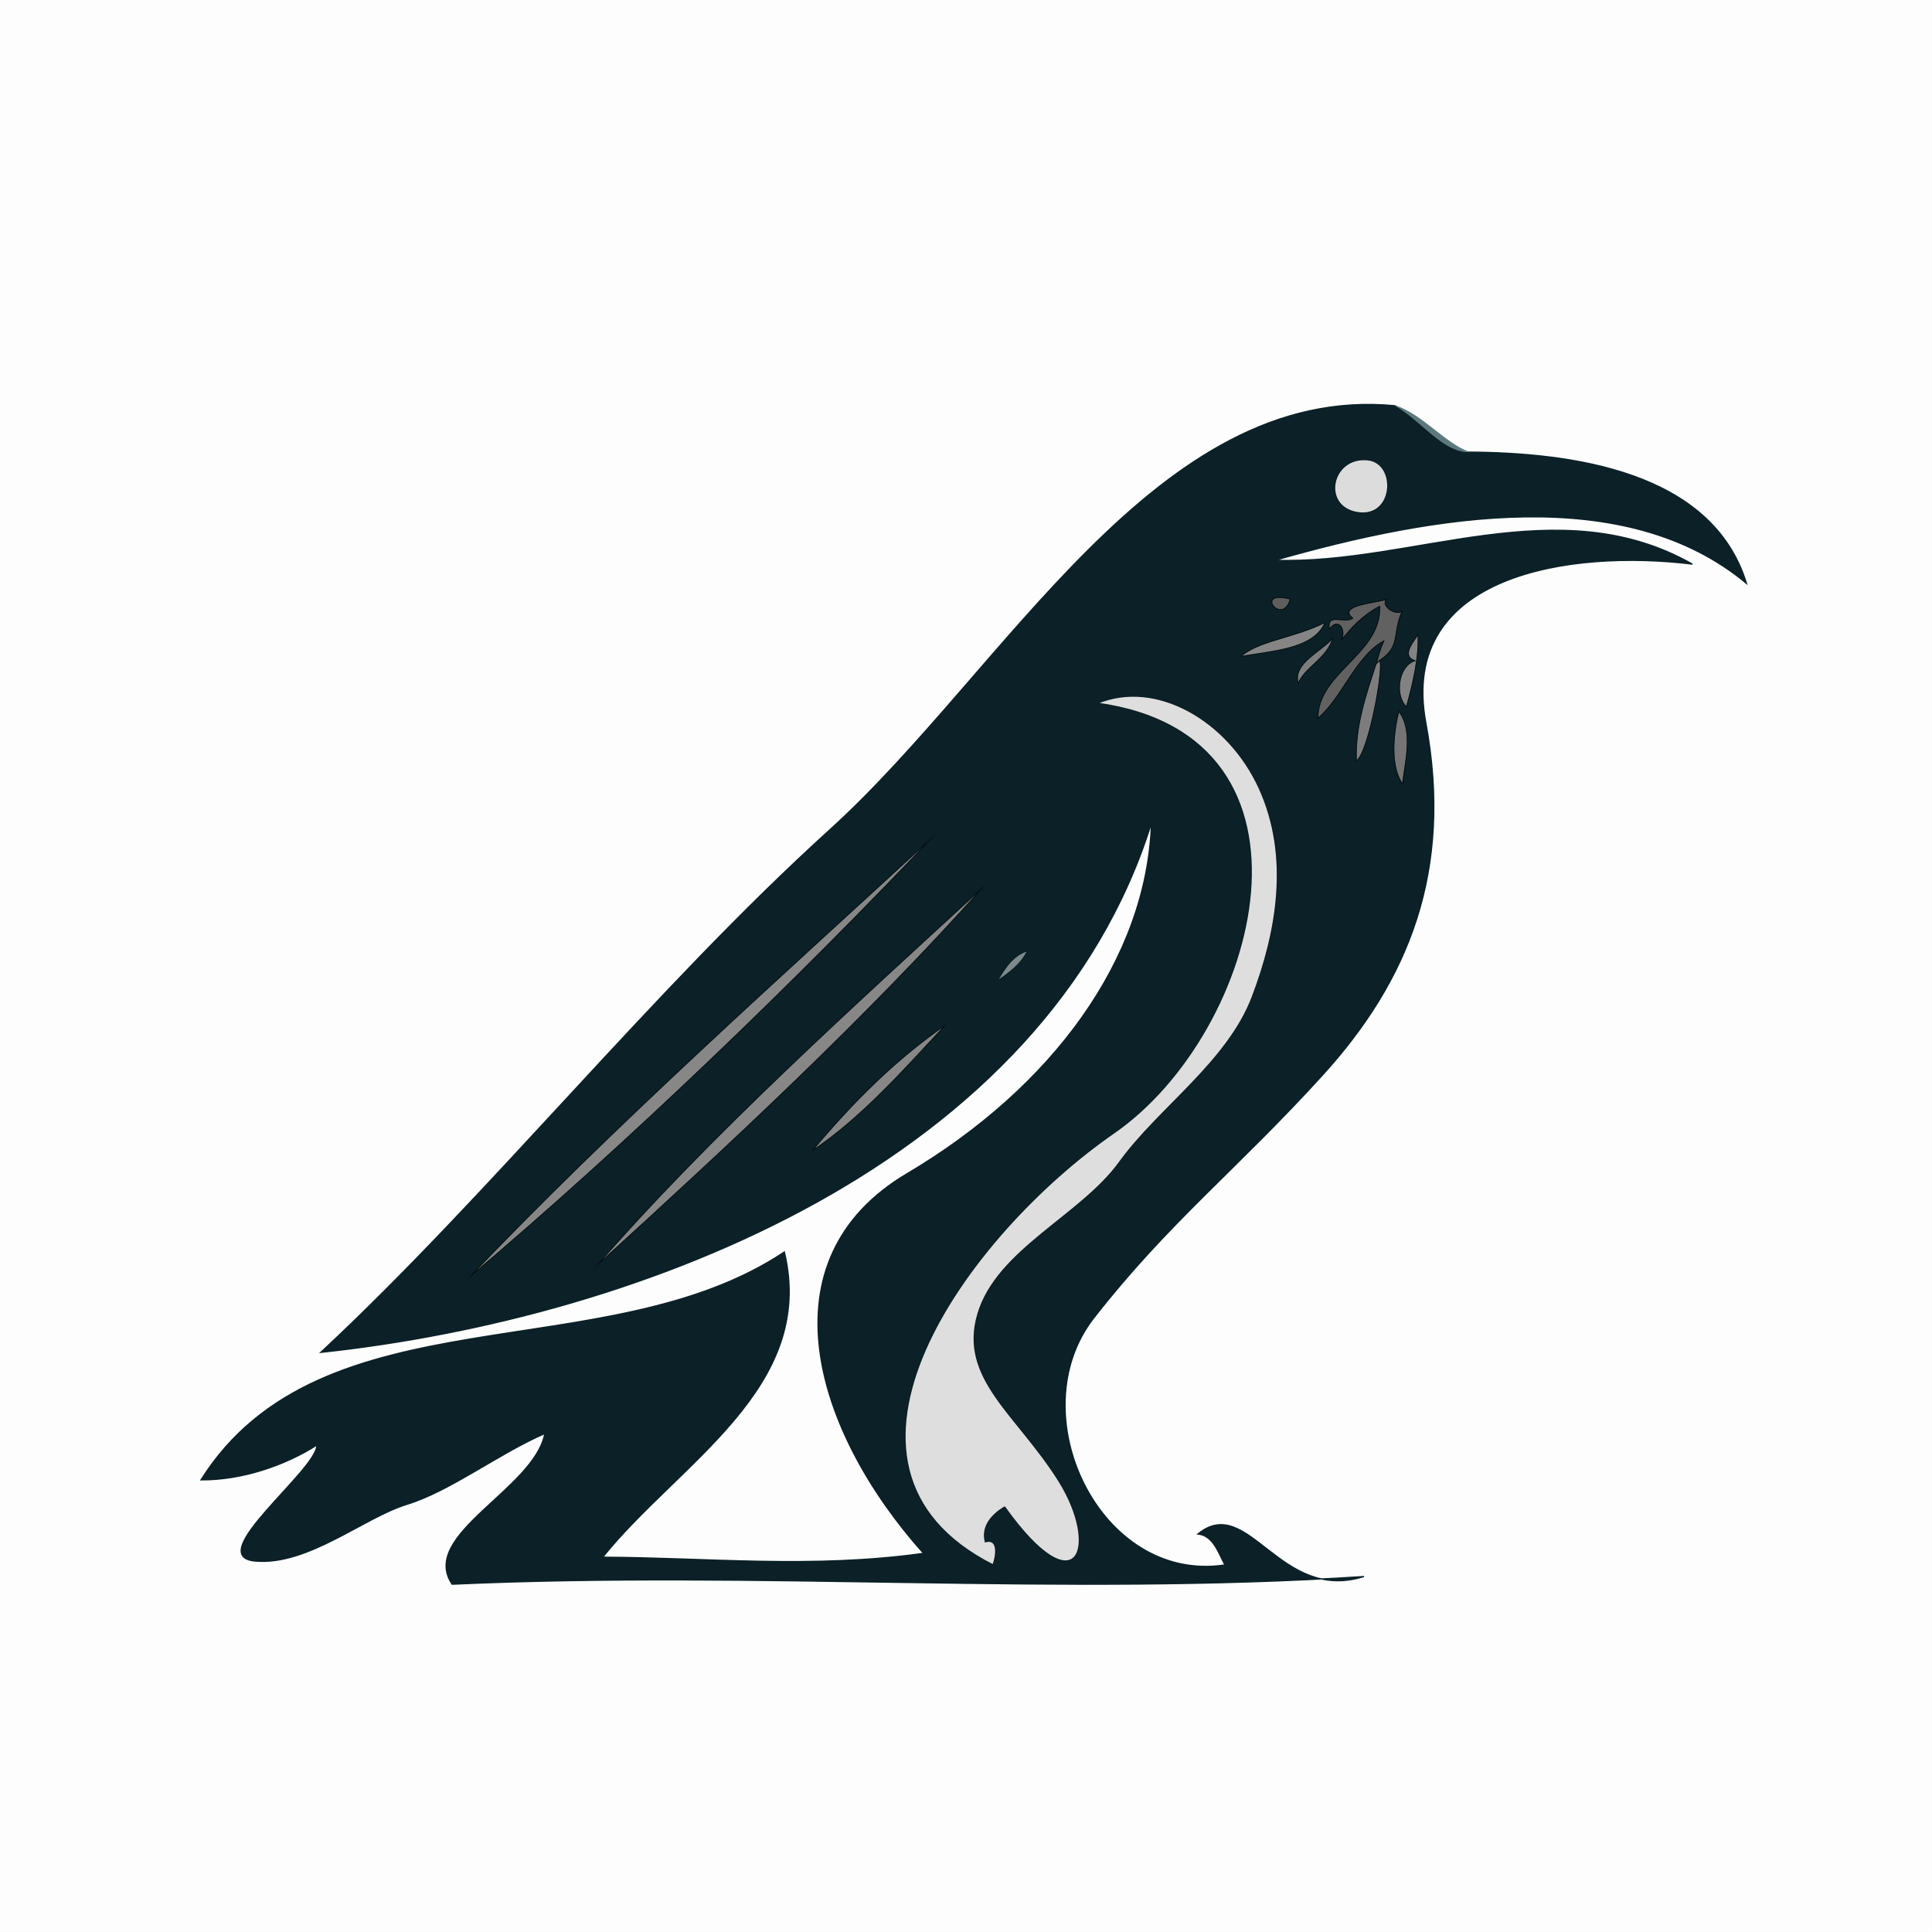<svg xmlns="http://www.w3.org/2000/svg" width="500" height="500"><path d="M0 500h500V0H0v500m361-395c7.16 2.44 12.83 9.72 19 12 26.59.16 63.07 4.85 72 34-31.35-26.14-80.71-17.82-122-6 35.72 1.15 73.32-18.73 108 1-31.24-3.85-76.12 2.46-69 41 7.12 38.54-4.58 66.86-26.75 91.25s-39.82 38.04-59.17 62.83c-19.35 24.78 1.54 68.85 33.92 63.92-1.64-2.98-2.97-7.61-7-8 13.08-10.69 21.15 17.94 43 11-79.09 5.1-155.8-1.61-236 2-8.6-12.78 21.24-24.58 24-39-12 5.21-24.45 14.87-35.68 18.32C94.1 392.77 79.62 405.26 66 404c-13.63-1.27 15.99-23.49 16-30-8.33 5.26-19.24 9.04-30 9 31.21-49.53 104.73-28.15 151-59 8.39 35.26-27.55 54.72-47 79 26.9.11 54.17 3.04 83-1-28.34-31.69-41.88-75.98-4.25-98.25 37.63-22.27 62.14-55.66 63.25-90.75-27.46 87.76-131.48 128.08-215 137 43.39-40.37 86.28-94.05 131.75-135.25C260.22 173.56 299.18 99.08 361 105z" fill="none" fill-opacity="0" stroke="#000002" stroke-opacity=".01" stroke-width=".3"/><path d="M380 117c-6.71-.04-12.61-8.52-19-12-61.82-5.92-100.78 68.56-146.25 109.75C169.28 255.95 126.39 309.63 83 350c83.52-8.92 187.54-49.24 215-137-1.11 35.09-25.62 68.48-63.25 90.75-37.63 22.27-24.09 66.56 4.25 98.25-28.83 4.04-56.1 1.11-83 1 19.45-24.28 55.39-43.74 47-79-46.27 30.85-119.79 9.47-151 59 10.76.04 21.67-3.74 30-9-.01 6.51-29.63 28.73-16 30 13.62 1.26 28.1-11.23 39.32-14.68C116.55 385.87 129 376.21 141 371c-2.76 14.42-32.6 26.22-24 39 80.2-3.61 156.91 3.1 236-2-21.85 6.94-29.92-21.69-43-11 4.03.39 5.36 5.02 7 8-32.38 4.93-53.27-39.14-33.92-63.92 19.35-24.79 37-38.44 59.17-62.83S376.12 225.54 369 187c-7.12-38.54 37.76-44.85 69-41-34.68-19.73-72.28.15-108-1 41.29-11.82 90.65-20.14 122 6-8.93-29.15-45.41-33.84-72-34m-26 2c7.62.82 6.86 15.22-2.68 13.66-9.53-1.55-6.77-14.68 2.68-13.66m-20 36c-2.09 7.54-9.95-2.63 0 0m23 16c1.53.09-2.71 24.14-6 26-.46-9.06 2.72-17.89 5-25 .64-2.12 1.09-3.96 2-6-7.3 4.15-10.83 15.09-17 20-.08-12.04 16.47-16.78 16-29-4.32 2.3-7.35 5.55-10 9 1.52-3.06-.76-6.37-3-3-.89-4.71 3.69-1.59 6-3-4.12-3.48 6.26-4.01 9-5-1.91 1.72 2.44 4.56 4 3-2.77 6.21-.27 9.37-6 13m-14-10c-2.88 7.33-14.66 7.5-22 9 4.2-4.18 14.07-4.94 22-9m24 3c.42 5.48-1.28 13.06-3 19-3.18-2.91-2.18-10.56 2-12-3.56-1.48-.05-4.98 1-7m-22 1c-1.26 5.34-7.45 7.75-9 12-1.74-5.3 5.81-8.29 9-12m-85 225c-3.2 1.94-6.02 4.95-5 9 3.61-.96 2.81 3.83 2 6-50.5-25.56-6.68-85.52 31.23-111.77C326.15 266.99 346.04 190.54 284 182c15.18-6.36 33.92 4.42 41.93 22.07 8 17.66 4.57 37.17-1.86 54.01-6.43 16.83-24.29 28.77-34.32 42.67-10.03 13.9-31.77 22.69-36.67 39.33-4.9 16.64 9.98 25.81 20.84 43s5 33.41-13.92 6.92m103-187c-3.48-4.76-2.36-13.82-1-19 3.92 4.98 1.69 13.12 1 19m-121 13c-35.51 37.47-79.29 79.81-121 115 37.59-39.57 82.46-79.46 121-115m13 13c-31 34.72-66.12 67.22-101 99 29.58-34.15 68.31-68.91 101-99m11 17c-1.76 3.62-4.78 5.76-8 8 2.18-3.73 4.18-6.82 8-8m-21 19c-11.15 11.98-22.28 24.61-35 33 10.41-12.51 21.75-23.91 35-33z" fill="none" fill-opacity="0" stroke="#0A2026" stroke-opacity=".99" stroke-width=".3"/><path d="M380 117c-6.17-2.28-11.84-9.56-19-12 6.39 3.48 12.29 11.96 19 12z" fill="none" fill-opacity="0" stroke="#5C797E" stroke-width=".3"/><path d="M354 119c-9.45-1.02-12.21 12.11-2.68 13.66 9.54 1.56 10.3-12.84 2.68-13.66z" fill="none" fill-opacity="0" stroke="#000002" stroke-opacity=".14" stroke-width=".3"/><path d="M334 155c-9.95-2.63-2.09 7.54 0 0z" fill="none" fill-opacity="0" stroke="#000002" stroke-opacity=".63" stroke-width=".3"/><path d="M356 172c.1-.26.73-.82 1-1 5.73-3.63 3.23-6.79 6-13-1.56 1.56-5.91-1.28-4-3-2.74.99-13.12 1.52-9 5-2.31 1.41-6.89-1.71-6 3 2.24-3.37 4.52-.06 3 3 2.65-3.45 5.68-6.7 10-9 .47 12.22-16.08 16.96-16 29 6.17-4.91 9.7-15.85 17-20-.91 2.04-1.36 3.88-2 6z" fill="none" fill-opacity="0" stroke="#000002" stroke-opacity=".62" stroke-width=".3"/><path d="M343 161c-7.93 4.06-17.8 4.82-22 9 7.34-1.5 19.12-1.67 22-9z" fill="none" fill-opacity="0" stroke="#000002" stroke-opacity=".48" stroke-width=".3"/><path d="M367 164c-1.05 2.02-4.56 5.52-1 7-4.18 1.44-5.18 9.09-2 12 1.72-5.94 3.42-13.52 3-19z" fill="none" fill-opacity="0" stroke="#000002" stroke-opacity=".49" stroke-width=".3"/><path d="M345 165c-3.19 3.71-10.74 6.7-9 12 1.55-4.25 7.74-6.66 9-12zM356 172c-2.28 7.11-5.46 15.94-5 25 3.29-1.86 7.53-25.91 6-26-.27.18-.9.74-1 1z" fill="none" fill-opacity="0" stroke="#000002" stroke-opacity=".51" stroke-width=".3"/><path d="M260 390c18.92 26.49 24.78 10.27 13.92-6.92-10.86-17.19-25.74-26.36-20.84-43 4.9-16.64 26.64-25.43 36.67-39.33 10.03-13.9 27.89-25.84 34.32-42.67 6.43-16.84 9.86-36.35 1.86-54.01-8.01-17.65-26.75-28.43-41.93-22.07 62.04 8.54 42.15 84.99 4.23 111.23C250.32 319.48 206.5 379.44 257 405c.81-2.17 1.61-6.96-2-6-1.02-4.05 1.8-7.06 5-9z" fill="none" fill-opacity="0" stroke="#000002" stroke-opacity=".13" stroke-width=".3"/><path d="M363 203c.69-5.88 2.92-14.02-1-19-1.36 5.18-2.48 14.24 1 19z" fill="none" fill-opacity="0" stroke="#000002" stroke-opacity=".54" stroke-width=".3"/><path d="M242 216c-38.54 35.54-83.41 75.43-121 115 41.71-35.19 85.49-77.53 121-115zM255 229c-32.69 30.09-71.42 64.85-101 99 34.88-31.78 70-64.28 101-99z" fill="none" fill-opacity="0" stroke="#000002" stroke-opacity=".47" stroke-width=".3"/><path d="M266 246c-3.82 1.18-5.82 4.27-8 8 3.22-2.24 6.24-4.38 8-8z" fill="none" fill-opacity="0" stroke="#0A2026" stroke-opacity=".53" stroke-width=".3"/><path d="M245 265c-13.25 9.09-24.59 20.49-35 33 12.72-8.39 23.85-21.02 35-33z" fill="none" fill-opacity="0" stroke="#000002" stroke-opacity=".47" stroke-width=".3"/><path d="M0 500h500V0H0v500m361-395c7.16 2.44 12.83 9.72 19 12 26.59.16 63.07 4.85 72 34-31.35-26.14-80.71-17.82-122-6 35.72 1.15 73.32-18.73 108 1-31.24-3.85-76.12 2.46-69 41 7.12 38.54-4.58 66.86-26.75 91.25s-39.82 38.04-59.17 62.83c-19.35 24.78 1.54 68.85 33.92 63.92-1.64-2.98-2.97-7.61-7-8 13.08-10.69 21.15 17.94 43 11-79.09 5.1-155.8-1.61-236 2-8.6-12.78 21.24-24.58 24-39-12 5.21-24.45 14.87-35.68 18.32C94.1 392.77 79.62 405.26 66 404c-13.63-1.27 15.99-23.49 16-30-8.33 5.26-19.24 9.04-30 9 31.21-49.53 104.73-28.15 151-59 8.39 35.26-27.55 54.72-47 79 26.9.11 54.17 3.04 83-1-28.34-31.69-41.88-75.98-4.25-98.25 37.63-22.27 62.14-55.66 63.25-90.75-27.46 87.76-131.48 128.08-215 137 43.39-40.37 86.28-94.05 131.75-135.25C260.22 173.56 299.18 99.08 361 105z" fill="#000002" fill-opacity=".01" stroke="None"/><path d="M380 117c-6.71-.04-12.61-8.52-19-12-61.82-5.92-100.78 68.56-146.25 109.75C169.28 255.95 126.39 309.63 83 350c83.52-8.92 187.54-49.24 215-137-1.11 35.09-25.62 68.48-63.25 90.75-37.63 22.27-24.09 66.56 4.25 98.25-28.83 4.04-56.1 1.11-83 1 19.45-24.28 55.39-43.74 47-79-46.27 30.85-119.79 9.47-151 59 10.76.04 21.67-3.74 30-9-.01 6.51-29.63 28.73-16 30 13.62 1.26 28.1-11.23 39.32-14.68C116.55 385.87 129 376.21 141 371c-2.76 14.42-32.6 26.22-24 39 80.2-3.61 156.91 3.1 236-2-21.85 6.94-29.92-21.69-43-11 4.03.39 5.36 5.02 7 8-32.38 4.93-53.27-39.14-33.92-63.92 19.35-24.79 37-38.44 59.17-62.83S376.12 225.54 369 187c-7.12-38.54 37.76-44.85 69-41-34.68-19.73-72.28.15-108-1 41.29-11.82 90.65-20.14 122 6-8.93-29.15-45.41-33.84-72-34m-26 2c7.62.82 6.86 15.22-2.68 13.66-9.53-1.55-6.77-14.68 2.68-13.66m-20 36c-2.09 7.54-9.95-2.63 0 0m23 16c1.53.09-2.71 24.14-6 26-.46-9.06 2.72-17.89 5-25 .64-2.12 1.09-3.96 2-6-7.3 4.15-10.83 15.09-17 20-.08-12.04 16.47-16.78 16-29-4.32 2.3-7.35 5.55-10 9 1.52-3.06-.76-6.37-3-3-.89-4.71 3.69-1.59 6-3-4.12-3.48 6.26-4.01 9-5-1.91 1.72 2.44 4.56 4 3-2.77 6.21-.27 9.37-6 13m-14-10c-2.88 7.33-14.66 7.5-22 9 4.2-4.18 14.07-4.94 22-9m24 3c.42 5.48-1.28 13.06-3 19-3.18-2.91-2.18-10.56 2-12-3.56-1.48-.05-4.98 1-7m-22 1c-1.26 5.34-7.45 7.75-9 12-1.74-5.3 5.81-8.29 9-12m-85 225c-3.2 1.94-6.02 4.95-5 9 3.61-.96 2.81 3.83 2 6-50.5-25.56-6.68-85.52 31.23-111.77C326.15 266.99 346.04 190.54 284 182c15.18-6.36 33.92 4.42 41.93 22.07 8 17.66 4.57 37.17-1.86 54.01-6.43 16.83-24.29 28.77-34.32 42.67-10.03 13.9-31.77 22.69-36.67 39.33-4.9 16.64 9.98 25.81 20.84 43s5 33.41-13.92 6.92m103-187c-3.48-4.76-2.36-13.82-1-19 3.92 4.98 1.69 13.12 1 19m-121 13c-35.51 37.47-79.29 79.81-121 115 37.59-39.57 82.46-79.46 121-115m13 13c-31 34.72-66.12 67.22-101 99 29.58-34.15 68.31-68.91 101-99m11 17c-1.76 3.62-4.78 5.76-8 8 2.18-3.73 4.18-6.82 8-8m-21 19c-11.15 11.98-22.28 24.61-35 33 10.41-12.51 21.75-23.91 35-33z" fill="#0A2026" fill-opacity=".99" stroke="None"/><path d="M380 117c-6.17-2.28-11.84-9.56-19-12 6.39 3.48 12.29 11.96 19 12z" fill="#5C797E" stroke="None"/><path d="M354 119c-9.45-1.02-12.21 12.11-2.68 13.66 9.54 1.56 10.3-12.84 2.68-13.66z" fill="#000002" fill-opacity=".14" stroke="None"/><path d="M334 155c-9.95-2.63-2.09 7.54 0 0z" fill="#000002" fill-opacity=".63" stroke="None"/><path d="M356 172c.1-.26.73-.82 1-1 5.73-3.63 3.23-6.79 6-13-1.56 1.56-5.91-1.28-4-3-2.74.99-13.12 1.52-9 5-2.31 1.41-6.89-1.71-6 3 2.24-3.37 4.52-.06 3 3 2.65-3.45 5.68-6.7 10-9 .47 12.22-16.08 16.96-16 29 6.17-4.91 9.7-15.85 17-20-.91 2.04-1.36 3.88-2 6z" fill="#000002" fill-opacity=".62" stroke="None"/><path d="M343 161c-7.93 4.06-17.8 4.82-22 9 7.34-1.5 19.12-1.67 22-9z" fill="#000002" fill-opacity=".48" stroke="None"/><path d="M367 164c-1.05 2.02-4.56 5.52-1 7-4.18 1.44-5.18 9.09-2 12 1.72-5.94 3.42-13.52 3-19z" fill="#000002" fill-opacity=".49" stroke="None"/><path d="M345 165c-3.19 3.71-10.74 6.7-9 12 1.55-4.25 7.74-6.66 9-12zM356 172c-2.28 7.11-5.46 15.94-5 25 3.29-1.86 7.53-25.91 6-26-.27.18-.9.74-1 1z" fill="#000002" fill-opacity=".51" stroke="None"/><path d="M260 390c18.92 26.49 24.78 10.27 13.92-6.92-10.86-17.19-25.74-26.36-20.84-43 4.9-16.64 26.64-25.43 36.67-39.33 10.03-13.9 27.89-25.84 34.32-42.67 6.43-16.84 9.86-36.35 1.86-54.01-8.01-17.65-26.75-28.43-41.93-22.07 62.04 8.54 42.15 84.99 4.23 111.23C250.32 319.48 206.5 379.44 257 405c.81-2.17 1.61-6.96-2-6-1.02-4.05 1.8-7.06 5-9z" fill="#000002" fill-opacity=".13" stroke="None"/><path d="M363 203c.69-5.88 2.92-14.02-1-19-1.36 5.18-2.48 14.24 1 19z" fill="#000002" fill-opacity=".54" stroke="None"/><path d="M242 216c-38.54 35.54-83.41 75.43-121 115 41.71-35.19 85.49-77.53 121-115zM255 229c-32.69 30.09-71.42 64.85-101 99 34.88-31.78 70-64.28 101-99z" fill="#000002" fill-opacity=".47" stroke="None"/><path d="M266 246c-3.82 1.18-5.82 4.27-8 8 3.22-2.24 6.24-4.38 8-8z" fill="#0A2026" fill-opacity=".53" stroke="None"/><path d="M245 265c-13.25 9.09-24.59 20.49-35 33 12.72-8.39 23.85-21.02 35-33z" fill="#000002" fill-opacity=".47" stroke="None"/></svg>